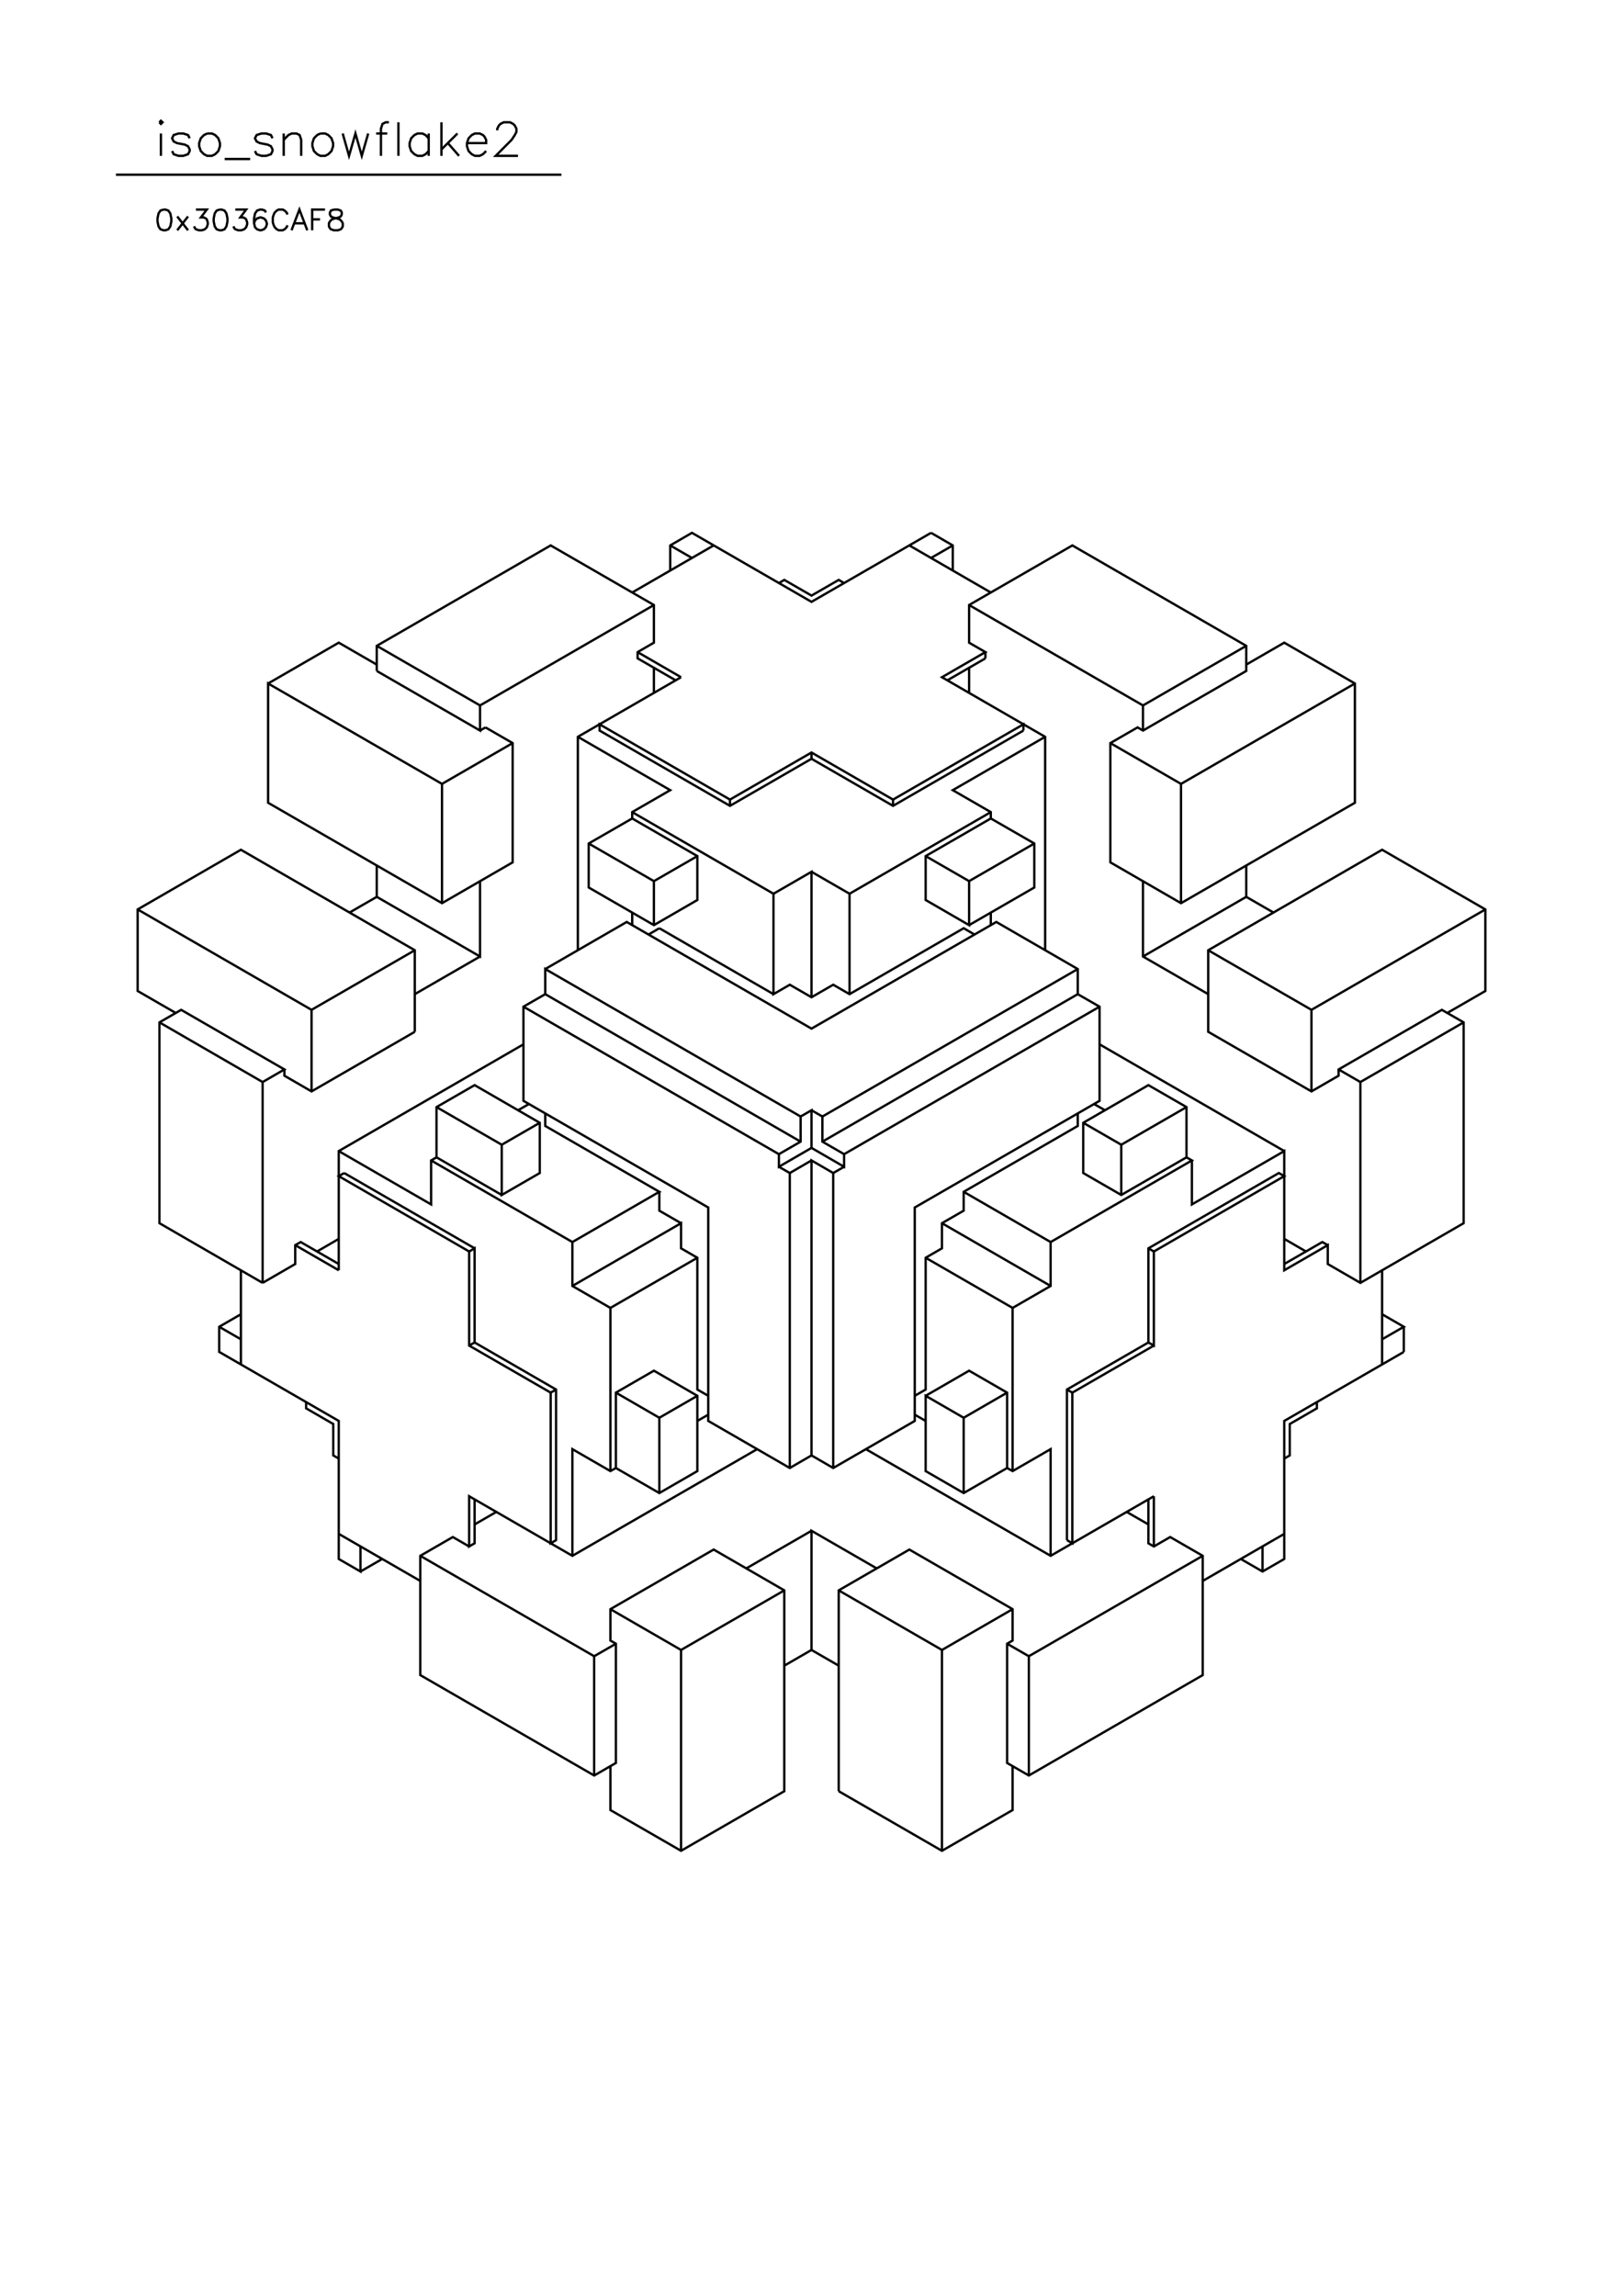 <?xml version="1.0" standalone="no"?>
<svg width="21cm" height="29.7cm" version="1.1" xmlns="http://www.w3.org/2000/svg" viewBox="0.0 0.0 21 29.7">
<path d="M3.469 8.842L4.383 8.314L4.875 8.598" stroke-width="0.03" stroke="#000000" fill="none"/>
<path d="M4.875 8.68L4.875 8.355L7.125 7.056L8.461 7.827L8.461 8.314L8.25 8.436L8.25 8.517L8.742 8.801" stroke-width="0.03" stroke="#000000" fill="none"/>
<path d="M8.812 8.761L7.477 9.532L7.477 12.293" stroke-width="0.03" stroke="#000000" fill="none"/>
<path d="M7.055 12.536L8.109 11.927L10.5 13.307L12.891 11.927L13.945 12.536L13.945 12.861L14.227 13.023L14.227 14.241L11.836 15.621L11.836 18.382L10.781 18.991L10.5 18.828L10.5 15.012L10.781 15.175L10.781 18.991" stroke-width="0.03" stroke="#000000" fill="none"/>
<path d="M10.5 18.828L10.219 18.991L9.164 18.382L9.164 15.621L6.773 14.241L6.773 13.023L7.055 12.861L7.055 12.536L10.359 14.444L10.359 14.769L10.078 14.931L6.773 13.023" stroke-width="0.03" stroke="#000000" fill="none"/>
<path d="M7.055 12.861L10.359 14.769" stroke-width="0.03" stroke="#000000" fill="none"/>
<path d="M10.5 14.85L10.078 15.094L10.078 14.931" stroke-width="0.03" stroke="#000000" fill="none"/>
<path d="M10.078 15.094L10.219 15.175L10.219 18.991" stroke-width="0.03" stroke="#000000" fill="none"/>
<path d="M9.797 18.747L7.406 20.127L6.07 19.356L6.07 20.006L6.141 19.965L6.141 19.397" stroke-width="0.03" stroke="#000000" fill="none"/>
<path d="M6.141 19.721L6.422 19.559" stroke-width="0.03" stroke="#000000" fill="none"/>
<path d="M6.07 20.006L5.859 19.884L5.438 20.127L5.438 21.67L7.688 22.969L7.969 22.807L7.969 21.264L7.898 21.223L7.898 20.817L9.234 20.046L10.148 20.574L10.148 23.172L8.812 23.943L7.898 23.416L7.898 22.847" stroke-width="0.03" stroke="#000000" fill="none"/>
<path d="M7.688 22.969L7.688 21.426L5.438 20.127" stroke-width="0.03" stroke="#000000" fill="none"/>
<path d="M5.438 20.452L4.383 19.843" stroke-width="0.03" stroke="#000000" fill="none"/>
<path d="M4.664 20.006L4.664 20.33L4.383 20.168L4.383 18.382L2.836 17.489L2.836 17.164L3.117 17.002" stroke-width="0.03" stroke="#000000" fill="none"/>
<path d="M3.117 17.326L2.836 17.164" stroke-width="0.03" stroke="#000000" fill="none"/>
<path d="M3.117 17.651L3.117 16.433" stroke-width="0.03" stroke="#000000" fill="none"/>
<path d="M3.398 16.596L3.82 16.352L3.82 16.108L3.891 16.068L4.383 16.352" stroke-width="0.03" stroke="#000000" fill="none"/>
<path d="M4.383 16.433L4.383 14.891L6.773 13.51" stroke-width="0.03" stroke="#000000" fill="none"/>
<path d="M6.844 14.282L6.703 14.363" stroke-width="0.03" stroke="#000000" fill="none"/>
<path d="M6.984 14.525L6.492 14.809L6.492 15.459L6.984 15.175L6.984 14.525L6.141 14.038L5.648 14.322L5.648 14.972L5.578 15.012L5.578 15.581L4.383 14.891" stroke-width="0.03" stroke="#000000" fill="none"/>
<path d="M4.453 15.175L4.383 15.215L6.07 16.19L6.141 16.149L6.141 17.367L7.195 17.976L7.195 19.924L7.125 19.965L7.125 18.016L7.195 17.976" stroke-width="0.03" stroke="#000000" fill="none"/>
<path d="M7.125 18.016L6.07 17.407L6.07 16.19" stroke-width="0.03" stroke="#000000" fill="none"/>
<path d="M6.141 16.149L4.453 15.175" stroke-width="0.03" stroke="#000000" fill="none"/>
<path d="M4.383 16.027L4.102 16.19" stroke-width="0.03" stroke="#000000" fill="none"/>
<path d="M3.82 16.108L4.383 16.433" stroke-width="0.03" stroke="#000000" fill="none"/>
<path d="M3.398 16.596L3.398 13.998L3.68 13.835L2.344 13.064L2.063 13.226L2.063 15.824L3.398 16.596" stroke-width="0.03" stroke="#000000" fill="none"/>
<path d="M3.961 18.138L3.961 18.219L4.312 18.422L4.312 18.828L4.383 18.869" stroke-width="0.03" stroke="#000000" fill="none"/>
<path d="M4.945 20.168L4.664 20.33" stroke-width="0.03" stroke="#000000" fill="none"/>
<path d="M7.406 20.127L7.406 18.747L7.898 19.031L7.969 18.991L8.531 19.315L9.023 19.031L9.023 18.057L8.461 17.732L7.969 18.016L7.969 18.991" stroke-width="0.03" stroke="#000000" fill="none"/>
<path d="M7.898 19.031L7.898 16.92L7.406 16.636L7.406 16.068L8.531 15.418L7.055 14.566L7.055 14.403" stroke-width="0.03" stroke="#000000" fill="none"/>
<path d="M6.492 14.809L5.648 14.322" stroke-width="0.03" stroke="#000000" fill="none"/>
<path d="M5.648 14.972L6.492 15.459" stroke-width="0.03" stroke="#000000" fill="none"/>
<path d="M5.578 15.012L7.406 16.068" stroke-width="0.03" stroke="#000000" fill="none"/>
<path d="M7.406 16.636L8.812 15.824L8.812 16.149L9.023 16.271L9.023 17.976L9.164 18.057" stroke-width="0.03" stroke="#000000" fill="none"/>
<path d="M9.023 18.057L8.531 18.341L8.531 19.315" stroke-width="0.03" stroke="#000000" fill="none"/>
<path d="M8.531 18.341L7.969 18.016" stroke-width="0.03" stroke="#000000" fill="none"/>
<path d="M7.898 16.92L9.023 16.271" stroke-width="0.03" stroke="#000000" fill="none"/>
<path d="M8.812 15.824L8.531 15.662L8.531 15.418" stroke-width="0.03" stroke="#000000" fill="none"/>
<path d="M10.219 15.175L10.5 15.012" stroke-width="0.03" stroke="#000000" fill="none"/>
<path d="M10.5 14.85L10.5 14.363L10.359 14.444" stroke-width="0.03" stroke="#000000" fill="none"/>
<path d="M10.5 14.363L10.641 14.444L10.641 14.769L10.922 14.931L14.227 13.023" stroke-width="0.03" stroke="#000000" fill="none"/>
<path d="M13.945 12.861L10.641 14.769" stroke-width="0.03" stroke="#000000" fill="none"/>
<path d="M10.5 14.85L10.922 15.094L10.922 14.931" stroke-width="0.03" stroke="#000000" fill="none"/>
<path d="M10.922 15.094L10.781 15.175" stroke-width="0.03" stroke="#000000" fill="none"/>
<path d="M10.641 14.444L13.945 12.536" stroke-width="0.03" stroke="#000000" fill="none"/>
<path d="M13.523 12.293L13.523 9.532L12.188 8.761L12.75 8.436L12.539 8.314L12.539 7.827L13.875 7.056L16.125 8.355L16.125 8.68L14.789 9.451L14.719 9.41L14.367 9.613L14.367 11.156L15.281 11.684L17.531 10.385L17.531 8.842L16.617 8.314L16.125 8.598" stroke-width="0.03" stroke="#000000" fill="none"/>
<path d="M16.125 8.355L14.789 9.126L14.789 9.451" stroke-width="0.03" stroke="#000000" fill="none"/>
<path d="M14.789 9.126L12.539 7.827" stroke-width="0.03" stroke="#000000" fill="none"/>
<path d="M12.82 7.665L11.766 7.056" stroke-width="0.03" stroke="#000000" fill="none"/>
<path d="M12.047 6.893L10.5 7.786L8.953 6.893L8.672 7.056L8.672 7.381" stroke-width="0.03" stroke="#000000" fill="none"/>
<path d="M8.672 7.056L8.953 7.218" stroke-width="0.03" stroke="#000000" fill="none"/>
<path d="M9.234 7.056L8.18 7.665" stroke-width="0.03" stroke="#000000" fill="none"/>
<path d="M8.461 7.827L6.211 9.126L6.211 9.451L4.875 8.68" stroke-width="0.03" stroke="#000000" fill="none"/>
<path d="M4.875 8.355L6.211 9.126" stroke-width="0.03" stroke="#000000" fill="none"/>
<path d="M6.281 9.41L6.211 9.451" stroke-width="0.03" stroke="#000000" fill="none"/>
<path d="M6.281 9.41L6.633 9.613L6.633 11.156L5.719 11.684L3.469 10.385L3.469 8.842L5.719 10.141L6.633 9.613" stroke-width="0.03" stroke="#000000" fill="none"/>
<path d="M7.477 9.532L8.672 10.222L8.18 10.506L8.18 10.588L9.023 11.075L9.023 11.643L8.461 11.968L7.617 11.481L7.617 10.912L8.18 10.588" stroke-width="0.03" stroke="#000000" fill="none"/>
<path d="M8.18 10.506L10.008 11.562L10.008 12.861L10.219 12.739L10.5 12.901L10.781 12.739L10.992 12.861L12.469 12.008L12.609 12.09" stroke-width="0.03" stroke="#000000" fill="none"/>
<path d="M12.539 11.968L13.383 11.481L13.383 10.912L12.82 10.588L11.977 11.075L11.977 11.643L12.539 11.968L12.539 11.399L13.383 10.912" stroke-width="0.03" stroke="#000000" fill="none"/>
<path d="M12.82 10.588L12.82 10.506L12.328 10.222L13.523 9.532" stroke-width="0.03" stroke="#000000" fill="none"/>
<path d="M13.242 9.451L11.555 10.425L10.5 9.816L9.445 10.425L7.758 9.451L7.758 9.37L9.445 10.344L10.5 9.735L11.555 10.344L13.242 9.37L13.242 9.451" stroke-width="0.03" stroke="#000000" fill="none"/>
<path d="M12.539 8.964L12.539 8.639" stroke-width="0.03" stroke="#000000" fill="none"/>
<path d="M12.75 8.517L12.258 8.801" stroke-width="0.03" stroke="#000000" fill="none"/>
<path d="M12.75 8.517L12.75 8.436" stroke-width="0.03" stroke="#000000" fill="none"/>
<path d="M12.328 7.381L12.328 7.056L12.047 6.893" stroke-width="0.03" stroke="#000000" fill="none"/>
<path d="M12.047 7.218L12.328 7.056" stroke-width="0.03" stroke="#000000" fill="none"/>
<path d="M10.922 7.543L10.852 7.502L10.5 7.705L10.148 7.502L10.078 7.543" stroke-width="0.03" stroke="#000000" fill="none"/>
<path d="M8.812 8.761L8.25 8.436" stroke-width="0.03" stroke="#000000" fill="none"/>
<path d="M8.461 8.639L8.461 8.964" stroke-width="0.03" stroke="#000000" fill="none"/>
<path d="M9.445 10.344L9.445 10.425" stroke-width="0.03" stroke="#000000" fill="none"/>
<path d="M9.023 11.075L8.461 11.399L8.461 11.968" stroke-width="0.03" stroke="#000000" fill="none"/>
<path d="M8.531 12.008L8.391 12.09" stroke-width="0.03" stroke="#000000" fill="none"/>
<path d="M8.531 12.008L10.008 12.861" stroke-width="0.03" stroke="#000000" fill="none"/>
<path d="M10.5 12.901L10.5 11.278L10.008 11.562" stroke-width="0.03" stroke="#000000" fill="none"/>
<path d="M10.5 11.278L10.992 11.562L10.992 12.861" stroke-width="0.03" stroke="#000000" fill="none"/>
<path d="M10.992 11.562L12.82 10.506" stroke-width="0.03" stroke="#000000" fill="none"/>
<path d="M12.539 11.399L11.977 11.075" stroke-width="0.03" stroke="#000000" fill="none"/>
<path d="M11.555 10.425L11.555 10.344" stroke-width="0.03" stroke="#000000" fill="none"/>
<path d="M10.5 9.816L10.5 9.735" stroke-width="0.03" stroke="#000000" fill="none"/>
<path d="M8.461 11.399L7.617 10.912" stroke-width="0.03" stroke="#000000" fill="none"/>
<path d="M8.18 11.805L8.18 11.968" stroke-width="0.03" stroke="#000000" fill="none"/>
<path d="M6.211 12.374L5.367 12.861" stroke-width="0.03" stroke="#000000" fill="none"/>
<path d="M5.367 13.348L4.031 14.119L3.68 13.916L3.68 13.835" stroke-width="0.03" stroke="#000000" fill="none"/>
<path d="M3.398 13.998L2.063 13.226" stroke-width="0.03" stroke="#000000" fill="none"/>
<path d="M2.273 13.104L1.781 12.82L1.781 11.765L3.117 10.993L5.367 12.293L5.367 13.348" stroke-width="0.03" stroke="#000000" fill="none"/>
<path d="M5.367 12.293L4.031 13.064L1.781 11.765" stroke-width="0.03" stroke="#000000" fill="none"/>
<path d="M4.031 13.064L4.031 14.119" stroke-width="0.03" stroke="#000000" fill="none"/>
<path d="M4.523 11.805L4.875 11.602L4.875 11.196" stroke-width="0.03" stroke="#000000" fill="none"/>
<path d="M4.875 11.602L6.211 12.374L6.211 11.399" stroke-width="0.03" stroke="#000000" fill="none"/>
<path d="M5.719 11.684L5.719 10.141" stroke-width="0.03" stroke="#000000" fill="none"/>
<path d="M6.141 17.367L6.07 17.407" stroke-width="0.03" stroke="#000000" fill="none"/>
<path d="M9.023 18.382L9.164 18.301" stroke-width="0.03" stroke="#000000" fill="none"/>
<path d="M10.5 19.803L9.656 20.29" stroke-width="0.03" stroke="#000000" fill="none"/>
<path d="M10.148 20.574L8.812 21.345L7.898 20.817" stroke-width="0.03" stroke="#000000" fill="none"/>
<path d="M7.969 21.264L7.688 21.426" stroke-width="0.03" stroke="#000000" fill="none"/>
<path d="M8.812 21.345L8.812 23.943" stroke-width="0.03" stroke="#000000" fill="none"/>
<path d="M10.852 23.172L10.852 20.574L11.766 20.046L13.102 20.817L13.102 21.223L13.031 21.264L13.031 22.807L13.312 22.969L15.562 21.67L15.562 20.127L15.141 19.884L14.93 20.006L14.859 19.965L14.859 19.397" stroke-width="0.03" stroke="#000000" fill="none"/>
<path d="M14.93 19.356L13.594 20.127L11.203 18.747" stroke-width="0.03" stroke="#000000" fill="none"/>
<path d="M11.836 18.301L11.977 18.382" stroke-width="0.03" stroke="#000000" fill="none"/>
<path d="M11.977 18.057L12.539 17.732L13.031 18.016L13.031 18.991L12.469 19.315L11.977 19.031L11.977 18.057L12.469 18.341L12.469 19.315" stroke-width="0.03" stroke="#000000" fill="none"/>
<path d="M13.031 18.991L13.102 19.031L13.594 18.747L13.594 20.127" stroke-width="0.03" stroke="#000000" fill="none"/>
<path d="M13.805 19.924L13.805 17.976L14.859 17.367L14.93 17.407L14.93 16.19L16.617 15.215L16.547 15.175L14.859 16.149L14.859 17.367" stroke-width="0.03" stroke="#000000" fill="none"/>
<path d="M14.93 17.407L13.875 18.016L13.875 19.965L13.805 19.924" stroke-width="0.03" stroke="#000000" fill="none"/>
<path d="M14.578 19.559L14.859 19.721" stroke-width="0.03" stroke="#000000" fill="none"/>
<path d="M14.93 20.006L14.93 19.356" stroke-width="0.03" stroke="#000000" fill="none"/>
<path d="M15.562 20.127L13.312 21.426L13.312 22.969" stroke-width="0.03" stroke="#000000" fill="none"/>
<path d="M13.102 22.847L13.102 23.416L12.188 23.943L10.852 23.172" stroke-width="0.03" stroke="#000000" fill="none"/>
<path d="M12.188 23.943L12.188 21.345L10.852 20.574" stroke-width="0.03" stroke="#000000" fill="none"/>
<path d="M11.344 20.29L10.5 19.803L10.5 21.345L10.148 21.548" stroke-width="0.03" stroke="#000000" fill="none"/>
<path d="M10.5 21.345L10.852 21.548" stroke-width="0.03" stroke="#000000" fill="none"/>
<path d="M12.188 21.345L13.102 20.817" stroke-width="0.03" stroke="#000000" fill="none"/>
<path d="M13.031 21.264L13.312 21.426" stroke-width="0.03" stroke="#000000" fill="none"/>
<path d="M13.102 19.031L13.102 16.92L13.594 16.636L13.594 16.068L15.422 15.012L15.352 14.972L15.352 14.322L14.859 14.038L14.016 14.525L14.016 15.175L14.508 15.459L15.352 14.972" stroke-width="0.03" stroke="#000000" fill="none"/>
<path d="M15.422 15.012L15.422 15.581L16.617 14.891L16.617 16.433L17.18 16.108L17.18 16.352L17.602 16.596L18.938 15.824L18.938 13.226L18.656 13.064L17.32 13.835L17.32 13.916L16.969 14.119L15.633 13.348L15.633 12.293L17.883 10.993L19.219 11.765L19.219 12.82L18.727 13.104" stroke-width="0.03" stroke="#000000" fill="none"/>
<path d="M18.938 13.226L17.602 13.998L17.602 16.596" stroke-width="0.03" stroke="#000000" fill="none"/>
<path d="M17.883 16.433L17.883 17.651" stroke-width="0.03" stroke="#000000" fill="none"/>
<path d="M18.164 17.489L16.617 18.382L16.617 20.168L16.336 20.33L16.055 20.168" stroke-width="0.03" stroke="#000000" fill="none"/>
<path d="M16.336 20.33L16.336 20.006" stroke-width="0.03" stroke="#000000" fill="none"/>
<path d="M16.617 19.843L15.562 20.452" stroke-width="0.03" stroke="#000000" fill="none"/>
<path d="M16.617 18.869L16.688 18.828L16.688 18.422L17.039 18.219L17.039 18.138" stroke-width="0.03" stroke="#000000" fill="none"/>
<path d="M17.883 17.326L18.164 17.164L17.883 17.002" stroke-width="0.03" stroke="#000000" fill="none"/>
<path d="M18.164 17.164L18.164 17.489" stroke-width="0.03" stroke="#000000" fill="none"/>
<path d="M17.18 16.108L17.109 16.068L16.617 16.352" stroke-width="0.03" stroke="#000000" fill="none"/>
<path d="M16.898 16.19L16.617 16.027" stroke-width="0.03" stroke="#000000" fill="none"/>
<path d="M16.617 14.891L14.227 13.51" stroke-width="0.03" stroke="#000000" fill="none"/>
<path d="M14.156 14.282L14.297 14.363" stroke-width="0.03" stroke="#000000" fill="none"/>
<path d="M14.016 14.525L14.508 14.809L14.508 15.459" stroke-width="0.03" stroke="#000000" fill="none"/>
<path d="M14.508 14.809L15.352 14.322" stroke-width="0.03" stroke="#000000" fill="none"/>
<path d="M13.945 14.403L13.945 14.566L12.469 15.418L12.469 15.662L12.188 15.824L12.188 16.149L11.977 16.271L11.977 17.976L11.836 18.057" stroke-width="0.03" stroke="#000000" fill="none"/>
<path d="M12.469 18.341L13.031 18.016" stroke-width="0.03" stroke="#000000" fill="none"/>
<path d="M13.805 17.976L13.875 18.016" stroke-width="0.03" stroke="#000000" fill="none"/>
<path d="M13.102 16.92L11.977 16.271" stroke-width="0.03" stroke="#000000" fill="none"/>
<path d="M12.188 15.824L13.594 16.636" stroke-width="0.03" stroke="#000000" fill="none"/>
<path d="M13.594 16.068L12.469 15.418" stroke-width="0.03" stroke="#000000" fill="none"/>
<path d="M14.859 16.149L14.93 16.19" stroke-width="0.03" stroke="#000000" fill="none"/>
<path d="M16.969 14.119L16.969 13.064L19.219 11.765" stroke-width="0.03" stroke="#000000" fill="none"/>
<path d="M16.969 13.064L15.633 12.293" stroke-width="0.03" stroke="#000000" fill="none"/>
<path d="M15.633 12.861L14.789 12.374L14.789 11.399" stroke-width="0.03" stroke="#000000" fill="none"/>
<path d="M15.281 11.684L15.281 10.141L14.367 9.613" stroke-width="0.03" stroke="#000000" fill="none"/>
<path d="M15.281 10.141L17.531 8.842" stroke-width="0.03" stroke="#000000" fill="none"/>
<path d="M16.125 11.196L16.125 11.602L16.477 11.805" stroke-width="0.03" stroke="#000000" fill="none"/>
<path d="M16.125 11.602L14.789 12.374" stroke-width="0.03" stroke="#000000" fill="none"/>
<path d="M12.82 11.968L12.82 11.805" stroke-width="0.03" stroke="#000000" fill="none"/>
<path d="M17.32 13.835L17.602 13.998" stroke-width="0.03" stroke="#000000" fill="none"/>
<path d="M7.264 2.26L1.5 2.26" stroke-width="0.03" stroke="#000000" fill="none"/>
<path d="M2.082 2.016L2.082 1.727" stroke-width="0.03" stroke="#000000" fill="none"/>
<path d="M2.062 1.582L2.082 1.603L2.103 1.582L2.082 1.562L2.062 1.582" stroke-width="0.03" stroke="#000000" fill="none"/>
<path d="M2.227 1.954L2.247 1.995L2.309 2.016L2.371 2.016L2.433 1.995L2.454 1.954L2.454 1.933L2.433 1.892L2.392 1.871L2.289 1.851L2.247 1.83L2.227 1.789L2.247 1.747L2.309 1.727L2.371 1.727L2.433 1.747L2.454 1.789" stroke-width="0.03" stroke="#000000" fill="none"/>
<path d="M2.681 1.727L2.639 1.747L2.598 1.789L2.577 1.851L2.577 1.892L2.598 1.954L2.639 1.995L2.681 2.016L2.742 2.016L2.784 1.995L2.825 1.954L2.846 1.892L2.846 1.851L2.825 1.789L2.784 1.747L2.742 1.727L2.681 1.727" stroke-width="0.03" stroke="#000000" fill="none"/>
<path d="M2.907 2.057L3.237 2.057" stroke-width="0.03" stroke="#000000" fill="none"/>
<path d="M3.299 1.954L3.32 1.995L3.382 2.016L3.444 2.016L3.506 1.995L3.526 1.954L3.526 1.933L3.506 1.892L3.464 1.871L3.361 1.851L3.32 1.83L3.299 1.789L3.32 1.747L3.382 1.727L3.444 1.727L3.506 1.747L3.526 1.789" stroke-width="0.03" stroke="#000000" fill="none"/>
<path d="M3.671 1.809L3.732 1.747L3.774 1.727L3.836 1.727L3.877 1.747L3.897 1.809L3.897 2.016" stroke-width="0.03" stroke="#000000" fill="none"/>
<path d="M3.671 2.016L3.671 1.727" stroke-width="0.03" stroke="#000000" fill="none"/>
<path d="M4.145 1.727L4.104 1.747L4.062 1.789L4.042 1.851L4.042 1.892L4.062 1.954L4.104 1.995L4.145 2.016L4.207 2.016L4.248 1.995L4.289 1.954L4.31 1.892L4.31 1.851L4.289 1.789L4.248 1.747L4.207 1.727L4.145 1.727" stroke-width="0.03" stroke="#000000" fill="none"/>
<path d="M4.434 1.727L4.516 2.016L4.599 1.727L4.681 2.016L4.764 1.727" stroke-width="0.03" stroke="#000000" fill="none"/>
<path d="M4.867 1.727L5.011 1.727" stroke-width="0.03" stroke="#000000" fill="none"/>
<path d="M5.032 1.582L4.99 1.582L4.949 1.603L4.929 1.665L4.929 2.016" stroke-width="0.03" stroke="#000000" fill="none"/>
<path d="M5.155 2.016L5.155 1.582" stroke-width="0.03" stroke="#000000" fill="none"/>
<path d="M5.547 1.727L5.547 2.016" stroke-width="0.03" stroke="#000000" fill="none"/>
<path d="M5.547 1.954L5.506 1.995L5.465 2.016L5.403 2.016L5.362 1.995L5.32 1.954L5.3 1.892L5.3 1.851L5.32 1.789L5.362 1.747L5.403 1.727L5.465 1.727L5.506 1.747L5.547 1.789" stroke-width="0.03" stroke="#000000" fill="none"/>
<path d="M5.712 1.933L5.919 1.727" stroke-width="0.03" stroke="#000000" fill="none"/>
<path d="M5.795 1.851L5.939 2.016" stroke-width="0.03" stroke="#000000" fill="none"/>
<path d="M6.042 1.851L6.29 1.851L6.29 1.809L6.269 1.768L6.249 1.747L6.207 1.727L6.145 1.727L6.104 1.747L6.063 1.789L6.042 1.851L6.042 1.892L6.063 1.954L6.104 1.995L6.145 2.016L6.207 2.016L6.249 1.995L6.29 1.954" stroke-width="0.03" stroke="#000000" fill="none"/>
<path d="M6.434 1.686L6.434 1.665L6.455 1.624L6.475 1.603L6.517 1.582L6.599 1.582L6.64 1.603L6.661 1.624L6.682 1.665L6.682 1.706L6.661 1.747L6.62 1.809L6.414 2.016L6.702 2.016" stroke-width="0.03" stroke="#000000" fill="none"/>
<path d="M5.712 2.016L5.712 1.582" stroke-width="0.03" stroke="#000000" fill="none"/>
<path d="M4.32 2.711L4.282 2.724L4.269 2.749L4.269 2.775L4.282 2.8L4.307 2.813L4.358 2.826L4.396 2.838L4.422 2.864L4.435 2.889L4.435 2.928L4.422 2.953L4.409 2.966L4.371 2.979L4.32 2.979L4.282 2.966L4.269 2.953L4.256 2.928L4.256 2.889L4.269 2.864L4.294 2.838L4.333 2.826L4.384 2.813L4.409 2.8L4.422 2.775L4.422 2.749L4.409 2.724L4.371 2.711L4.32 2.711" stroke-width="0.03" stroke="#000000" fill="none"/>
<path d="M4.205 2.711L4.039 2.711L4.039 2.979" stroke-width="0.03" stroke="#000000" fill="none"/>
<path d="M3.976 2.979L3.874 2.711L3.772 2.979" stroke-width="0.03" stroke="#000000" fill="none"/>
<path d="M3.721 2.915L3.708 2.94L3.683 2.966L3.657 2.979L3.606 2.979L3.581 2.966L3.555 2.94L3.542 2.915L3.53 2.877L3.53 2.813L3.542 2.775L3.555 2.749L3.581 2.724L3.606 2.711L3.657 2.711L3.683 2.724L3.708 2.749L3.721 2.775" stroke-width="0.03" stroke="#000000" fill="none"/>
<path d="M3.81 2.889L3.937 2.889" stroke-width="0.03" stroke="#000000" fill="none"/>
<path d="M4.039 2.838L4.141 2.838" stroke-width="0.03" stroke="#000000" fill="none"/>
<path d="M3.44 2.749L3.428 2.724L3.389 2.711L3.364 2.711L3.326 2.724L3.3 2.762L3.287 2.826L3.287 2.889L3.3 2.94L3.326 2.966L3.364 2.979L3.377 2.979L3.415 2.966L3.44 2.94L3.453 2.902L3.453 2.889L3.44 2.851L3.415 2.826L3.377 2.813L3.364 2.813L3.326 2.826L3.3 2.851L3.287 2.889" stroke-width="0.03" stroke="#000000" fill="none"/>
<path d="M3.02 2.928L3.032 2.953L3.045 2.966L3.083 2.979L3.122 2.979L3.16 2.966L3.185 2.94L3.198 2.902L3.198 2.877L3.185 2.838L3.173 2.826L3.147 2.813L3.109 2.813L3.185 2.711L3.045 2.711" stroke-width="0.03" stroke="#000000" fill="none"/>
<path d="M2.841 2.711L2.803 2.724L2.778 2.762L2.765 2.826L2.765 2.864L2.778 2.928L2.803 2.966L2.841 2.979L2.867 2.979L2.905 2.966L2.93 2.928L2.943 2.864L2.943 2.826L2.93 2.762L2.905 2.724L2.867 2.711L2.841 2.711" stroke-width="0.03" stroke="#000000" fill="none"/>
<path d="M2.535 2.711L2.676 2.711L2.599 2.813L2.637 2.813L2.663 2.826L2.676 2.838L2.688 2.877L2.688 2.902L2.676 2.94L2.65 2.966L2.612 2.979L2.574 2.979L2.535 2.966L2.523 2.953L2.51 2.928" stroke-width="0.03" stroke="#000000" fill="none"/>
<path d="M2.433 2.979L2.293 2.8" stroke-width="0.03" stroke="#000000" fill="none"/>
<path d="M2.433 2.8L2.293 2.979" stroke-width="0.03" stroke="#000000" fill="none"/>
<path d="M2.115 2.711L2.076 2.724L2.051 2.762L2.038 2.826L2.038 2.864L2.051 2.928L2.076 2.966L2.115 2.979L2.14 2.979L2.178 2.966L2.204 2.928L2.217 2.864L2.217 2.826L2.204 2.762L2.178 2.724L2.14 2.711L2.115 2.711" stroke-width="0.03" stroke="#000000" fill="none"/>
</svg>
